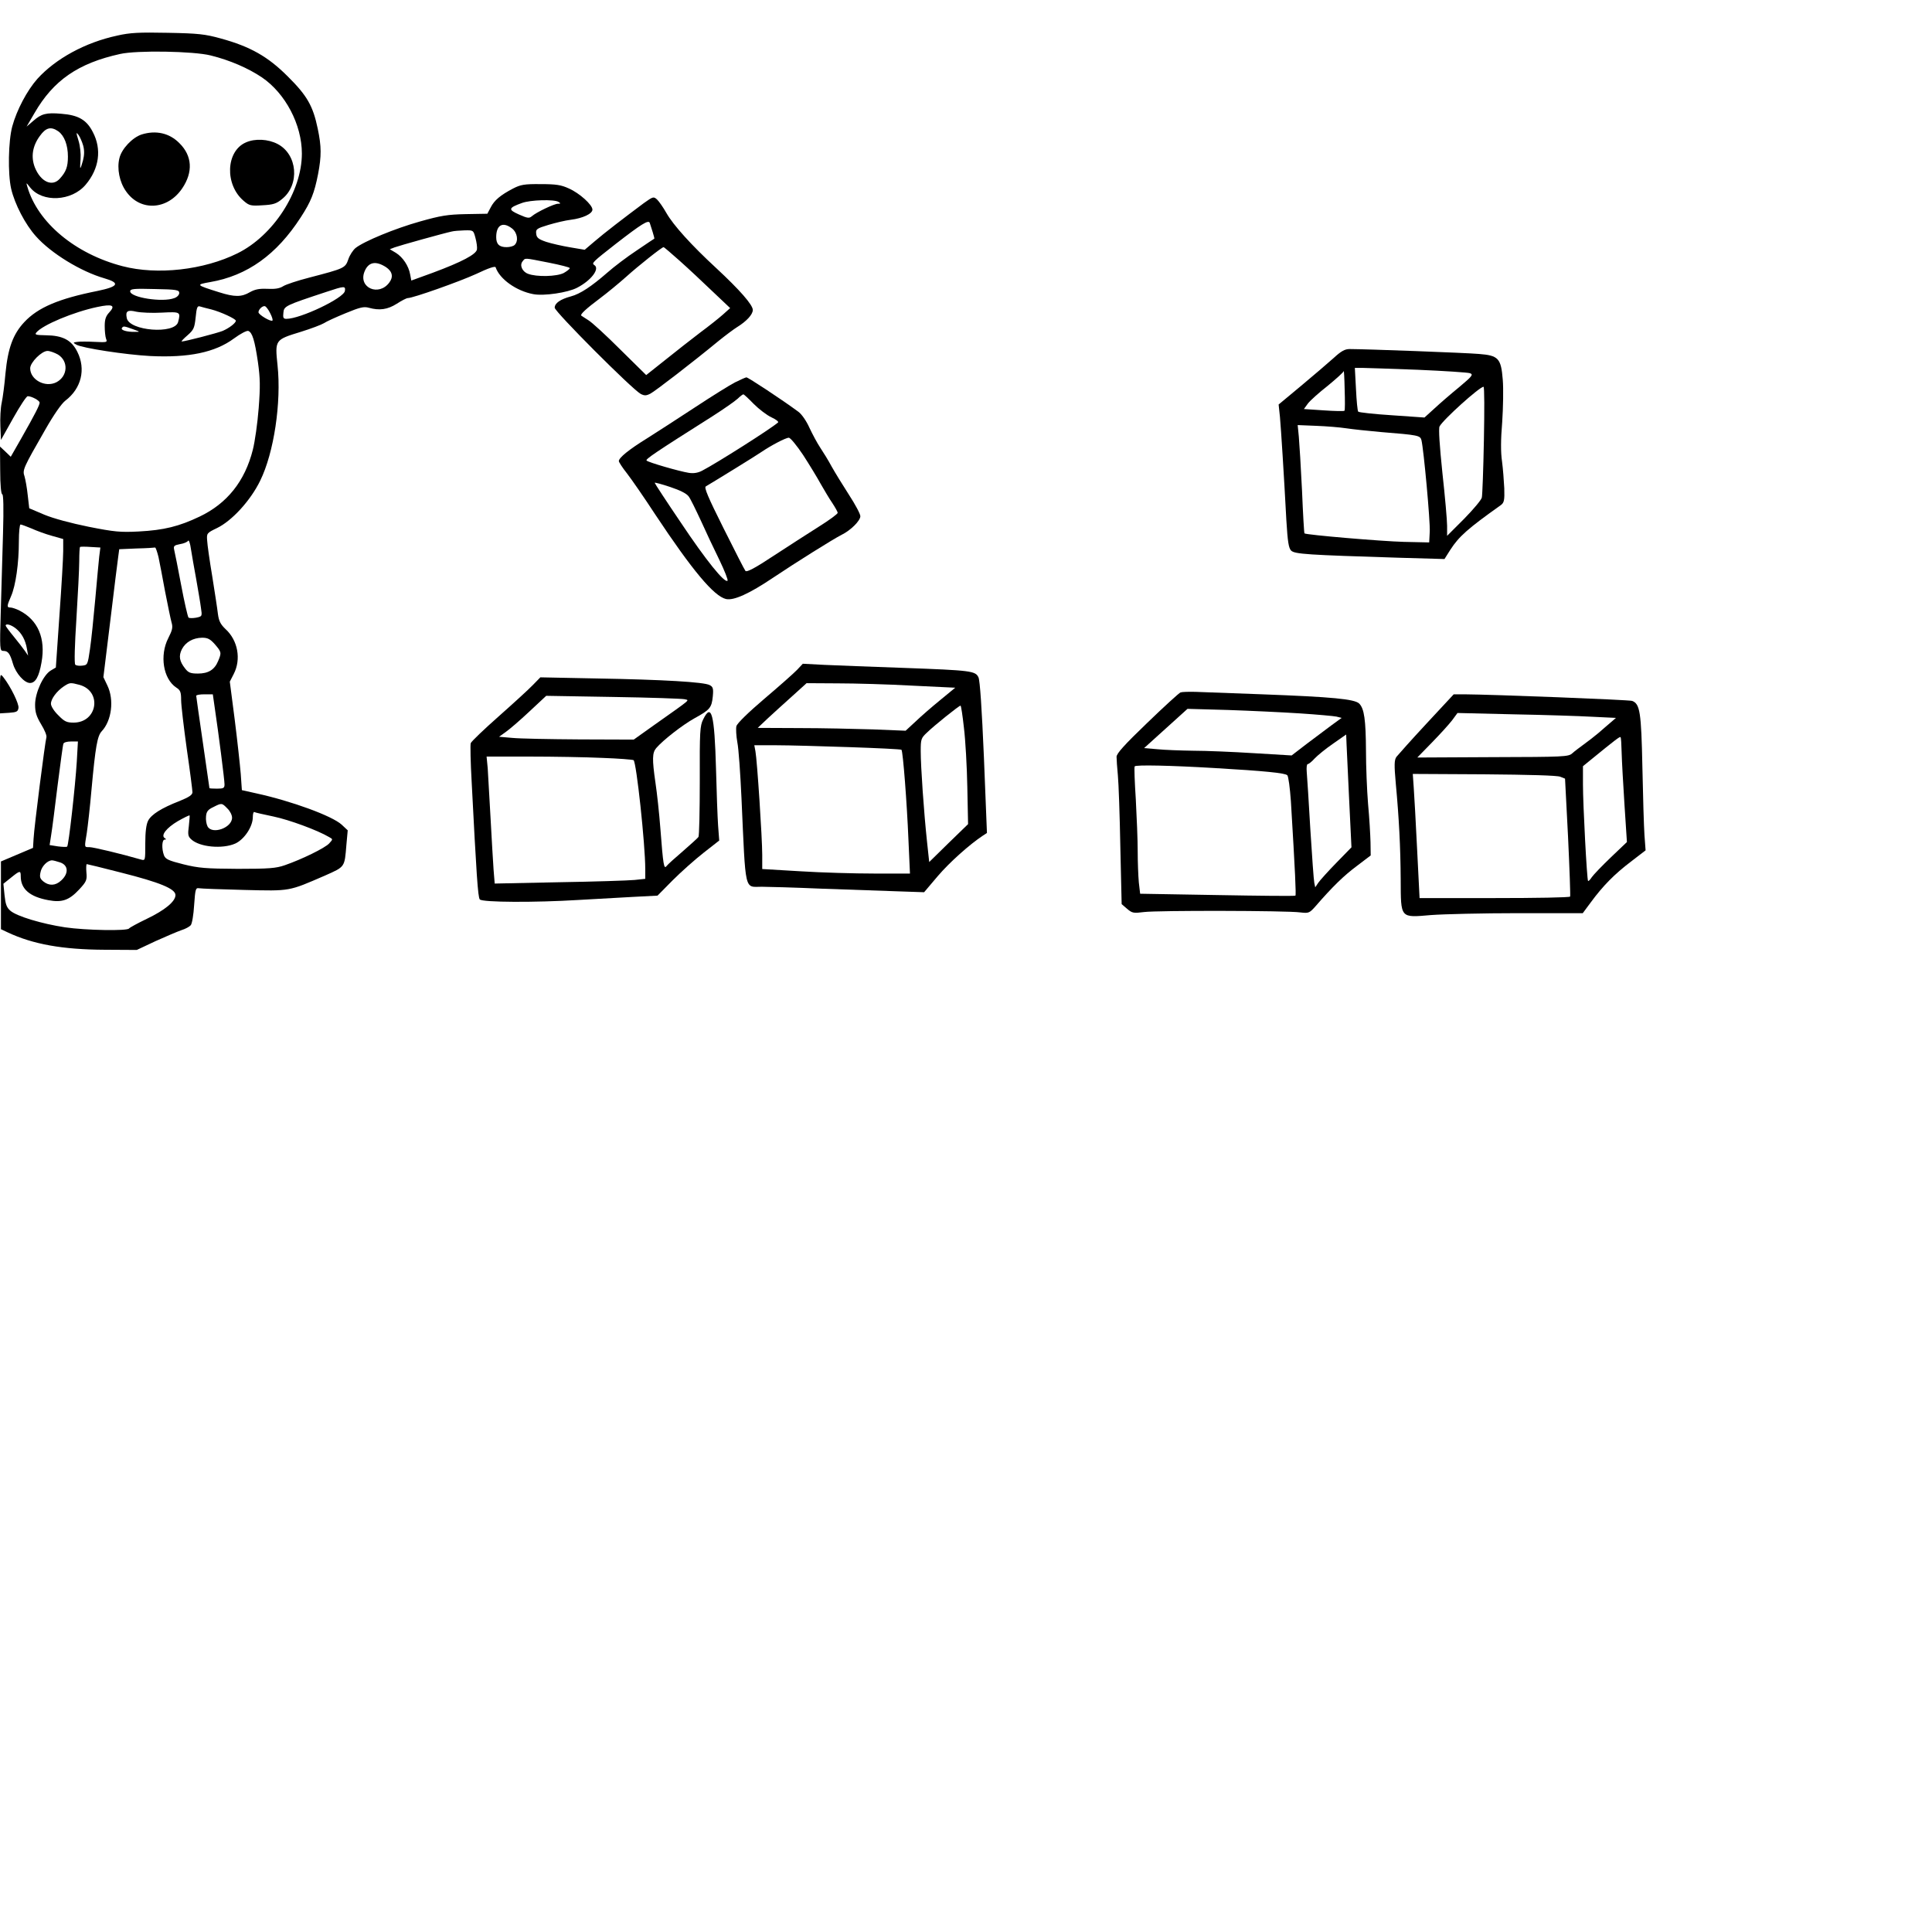 <?xml version="1.0" standalone="no"?>
<!DOCTYPE svg PUBLIC "-//W3C//DTD SVG 20010904//EN"
 "http://www.w3.org/TR/2001/REC-SVG-20010904/DTD/svg10.dtd">
<svg version="1.0" xmlns="http://www.w3.org/2000/svg"
 width="1024pt" height="1024pt" viewBox="0 0 1024 1024"
 preserveAspectRatio="xMidYMid meet">

<g transform="translate(0,1024) scale(0.1,-0.1)"
fill="#000000" stroke="none">
<path d="M620 10051 c-168 -36 -325 -122 -422 -229 -54 -61 -109 -164 -133
-252 -21 -78 -24 -250 -6 -330 19 -82 75 -190 132 -253 79 -89 237 -186 362
-222 86 -25 75 -44 -36 -67 -206 -41 -316 -88 -388 -165 -60 -64 -87 -138
-100 -272 -5 -58 -14 -128 -20 -156 -6 -27 -9 -83 -7 -124 l3 -73 65 116 c36
64 70 116 77 116 21 0 63 -23 63 -34 0 -13 -22 -57 -97 -189 l-56 -98 -28 27
-29 27 1 -126 c0 -78 5 -127 11 -127 6 0 8 -71 4 -207 -3 -115 -9 -301 -12
-415 -6 -202 -5 -208 14 -208 25 0 35 -14 51 -69 15 -50 60 -101 90 -101 29 0
48 34 61 109 23 128 -19 225 -117 275 -18 9 -39 16 -48 16 -20 0 -19 8 4 61
24 55 41 173 41 290 0 49 4 89 9 89 5 0 31 -10 58 -21 26 -12 75 -30 108 -39
l60 -17 0 -64 c0 -35 -9 -188 -20 -341 l-19 -276 -27 -16 c-40 -24 -83 -118
-83 -181 0 -40 7 -62 32 -104 18 -29 31 -60 28 -69 -7 -23 -65 -476 -68 -537
l-3 -49 -85 -36 -85 -36 0 -179 0 -180 36 -17 c134 -63 291 -91 514 -92 l170
-1 100 47 c55 25 117 51 137 58 20 6 42 18 49 26 7 8 15 56 18 107 6 85 8 92
26 89 11 -2 119 -6 240 -9 246 -6 233 -8 427 76 108 48 104 43 114 163 l7 77
-32 30 c-50 46 -265 125 -453 166 l-76 17 -6 86 c-4 48 -18 177 -32 288 l-26
201 21 41 c40 78 22 178 -44 238 -26 25 -35 42 -40 80 -3 27 -17 117 -30 199
-14 83 -26 168 -27 190 -3 38 -2 40 52 66 79 38 178 146 229 251 73 148 113
415 92 612 -14 135 -14 135 123 177 55 17 110 38 123 46 13 9 64 32 115 53 75
31 96 36 122 29 57 -16 100 -10 149 21 26 17 52 30 58 30 28 0 276 88 363 128
65 31 101 43 103 35 21 -62 109 -125 199 -142 56 -11 184 8 233 34 74 38 122
101 91 120 -16 10 -8 17 112 111 138 107 176 131 182 112 2 -7 9 -28 15 -47 6
-19 10 -35 9 -36 -2 -1 -44 -29 -94 -63 -50 -33 -120 -86 -155 -117 -85 -74
-144 -113 -193 -126 -56 -15 -86 -36 -86 -60 0 -21 411 -433 456 -457 20 -10
29 -10 52 2 26 14 220 163 362 280 36 29 79 61 95 71 52 32 85 68 85 92 0 27
-68 105 -195 223 -130 120 -226 226 -263 291 -17 30 -40 63 -50 72 -18 16 -21
15 -70 -20 -106 -79 -209 -158 -260 -202 l-53 -45 -77 13 c-42 7 -99 20 -127
29 -41 14 -51 22 -53 43 -3 24 2 28 65 47 37 11 91 24 118 27 64 8 115 32 115
54 0 25 -68 87 -125 112 -41 19 -68 23 -150 23 -86 1 -106 -3 -145 -23 -69
-36 -100 -63 -119 -100 l-18 -34 -114 -2 c-97 -2 -133 -8 -243 -39 -132 -37
-297 -105 -342 -141 -13 -11 -31 -38 -38 -60 -16 -46 -21 -48 -205 -96 -63
-16 -126 -37 -140 -46 -19 -12 -42 -16 -84 -14 -44 2 -66 -3 -93 -18 -44 -26
-81 -26 -163 0 -124 39 -125 40 -46 54 196 34 351 145 479 343 54 83 72 128
92 230 18 95 18 145 -2 240 -25 120 -56 175 -159 277 -105 105 -198 158 -355
201 -83 23 -119 27 -280 30 -153 3 -200 1 -270 -15z m497 -105 c101 -25 198
-67 271 -116 125 -85 212 -251 212 -404 0 -201 -151 -435 -342 -529 -178 -88
-424 -116 -608 -68 -251 65 -450 231 -505 421 -7 24 -7 24 15 -4 65 -81 220
-73 294 15 72 85 86 188 38 279 -33 65 -77 90 -167 97 -80 7 -106 0 -149 -38
l-35 -30 42 72 c100 173 231 264 454 313 89 20 389 15 480 -8z m-808 -402 c32
-23 51 -73 51 -134 0 -54 -10 -81 -43 -117 -40 -45 -101 -17 -132 59 -22 56
-13 114 26 167 32 45 59 52 98 25z m132 -76 c7 -26 6 -50 -1 -78 -6 -22 -12
-40 -14 -40 -2 0 -1 21 1 48 2 26 -2 69 -11 97 -13 43 -13 47 0 30 8 -11 19
-36 25 -57z m2519 -298 c13 -8 12 -10 -3 -10 -20 0 -114 -45 -138 -66 -14 -12
-23 -11 -68 9 -59 26 -57 35 15 61 45 17 172 20 194 6z m-246 -141 c28 -22 35
-66 14 -87 -7 -7 -26 -12 -43 -12 -39 0 -55 16 -55 53 0 65 35 84 84 46z
m-194 -50 c6 -22 10 -50 8 -61 -4 -26 -79 -66 -235 -124 l-113 -41 -6 32 c-8
46 -39 92 -76 115 l-32 19 26 10 c24 9 260 75 303 84 11 3 41 5 67 6 47 1 47
1 58 -40z m1082 -121 c45 -40 123 -113 174 -162 l94 -89 -38 -34 c-20 -18 -74
-61 -120 -95 -46 -35 -129 -100 -185 -145 l-102 -81 -137 135 c-75 75 -151
145 -170 156 -18 12 -35 22 -37 24 -8 6 27 38 98 91 40 30 103 82 140 115 63
57 189 157 198 157 3 0 41 -33 85 -72z m-694 -10 c61 -12 112 -25 112 -29 0
-5 -15 -16 -32 -26 -37 -19 -144 -22 -190 -4 -31 12 -45 46 -28 66 15 19 5 19
138 -7z m-862 -24 c34 -23 40 -52 17 -82 -55 -74 -163 -28 -132 56 20 53 59
62 115 26z m-218 -126 c-5 -38 -236 -148 -310 -148 -16 0 -19 6 -16 32 3 36
10 39 228 111 96 32 102 32 98 5z m-878 -11 c0 -10 -11 -22 -26 -27 -62 -24
-234 3 -234 36 0 13 19 15 130 12 117 -2 130 -5 130 -21z m-371 -103 c-18 -19
-24 -37 -24 -72 0 -26 3 -56 7 -67 8 -20 5 -20 -60 -17 -37 2 -79 2 -92 0 -24
-3 -24 -4 -5 -15 32 -18 260 -53 391 -60 204 -10 344 19 444 93 34 25 68 43
76 40 21 -8 34 -49 51 -165 12 -86 13 -128 4 -245 -6 -78 -20 -177 -31 -220
-42 -167 -137 -285 -282 -354 -109 -52 -189 -72 -323 -79 -97 -5 -129 -2 -265
25 -94 19 -187 44 -235 64 l-80 34 -8 69 c-4 39 -12 83 -17 100 -12 34 -7 44
110 248 45 79 86 138 107 154 84 64 109 166 63 258 -31 63 -78 87 -167 88 -52
1 -60 3 -51 14 33 41 200 110 324 136 80 17 98 9 63 -29z m541 16 c50 -13 130
-50 130 -60 0 -12 -35 -39 -70 -54 -30 -12 -200 -56 -217 -56 -4 0 10 15 31
33 33 29 37 39 43 95 5 51 9 62 22 58 9 -3 36 -10 61 -16z m312 -20 c10 -19
15 -36 12 -39 -8 -8 -74 31 -74 44 0 15 22 36 35 32 5 -2 18 -18 27 -37z
m-574 3 c99 5 100 4 86 -50 -18 -66 -259 -47 -272 21 -8 37 4 45 50 34 24 -5
85 -8 136 -5z m-153 -88 c39 -14 39 -14 10 -14 -41 -1 -76 9 -69 20 7 12 12
11 59 -6z m-398 -134 c57 -35 53 -115 -8 -147 -59 -30 -139 13 -139 74 0 31
61 92 92 92 12 0 37 -9 55 -19z m733 -1191 c10 -58 22 -126 25 -151 7 -46 7
-46 -26 -53 -18 -3 -36 -3 -40 1 -4 5 -22 82 -39 173 -17 91 -34 175 -37 187
-4 19 0 23 31 29 20 3 39 11 43 18 4 6 11 -14 15 -44 5 -30 17 -102 28 -160z
m-514 121 c-3 -25 -12 -127 -21 -226 -9 -99 -21 -218 -28 -265 -12 -83 -13
-85 -41 -88 -16 -2 -32 0 -37 5 -6 6 -3 105 6 244 8 129 15 266 15 305 0 39 2
73 4 75 2 2 28 2 56 0 l52 -3 -6 -47z m314 -3 c6 -29 22 -111 35 -183 14 -71
29 -145 34 -163 8 -27 5 -41 -17 -84 -47 -92 -27 -216 42 -262 22 -14 26 -24
26 -66 0 -27 14 -144 30 -260 17 -116 30 -219 30 -229 0 -14 -18 -26 -67 -46
-98 -38 -151 -72 -168 -105 -10 -20 -15 -59 -15 -121 0 -90 0 -91 -22 -85
-107 31 -254 66 -274 66 -28 0 -27 -4 -14 75 5 33 17 137 25 230 21 229 31
284 54 309 53 56 67 167 30 243 l-21 44 37 302 c20 166 39 319 42 339 l5 37
92 4 c50 1 94 4 98 5 3 1 11 -22 18 -50z m-756 -379 c31 -25 51 -61 59 -109
l6 -35 -17 25 c-9 13 -36 48 -59 76 -24 29 -43 55 -43 58 0 13 29 5 54 -15z
m1055 -84 c35 -41 36 -44 17 -89 -19 -46 -52 -66 -107 -66 -40 0 -51 5 -68 27
-30 38 -35 66 -17 102 20 38 59 60 107 61 30 0 43 -7 68 -35z m-717 -215 c120
-34 95 -199 -31 -200 -37 0 -49 5 -82 39 -22 21 -39 48 -39 61 0 26 31 67 68
92 32 21 35 21 84 8z m717 -127 c19 -127 51 -376 51 -400 0 -20 -5 -23 -40
-23 -22 0 -40 1 -40 3 0 2 -16 111 -35 243 -19 131 -35 242 -35 246 0 5 20 8
44 8 l44 0 11 -77z m-732 -280 c-8 -129 -43 -443 -51 -450 -3 -3 -25 -2 -49 1
l-44 7 8 52 c5 29 20 147 34 262 15 116 28 216 31 223 2 7 19 12 40 12 l37 0
-6 -107z m798 -248 c14 -13 25 -35 25 -49 0 -54 -106 -91 -130 -46 -6 12 -10
35 -8 53 2 25 10 36 38 49 45 23 46 23 75 -7z m246 -43 c81 -17 232 -72 294
-109 20 -11 20 -11 0 -33 -21 -24 -146 -85 -236 -116 -46 -16 -84 -19 -249
-19 -169 1 -207 4 -288 24 -79 20 -95 27 -103 48 -13 35 -11 83 4 83 9 0 9 2
0 8 -22 14 9 54 70 90 32 18 60 32 62 30 1 -1 -1 -27 -4 -55 -6 -46 -5 -56 13
-72 44 -41 165 -52 233 -22 48 22 93 90 93 140 0 18 4 30 8 27 5 -3 51 -13
103 -24z m-1132 -243 c44 -15 46 -59 5 -96 -30 -28 -64 -29 -94 -5 -18 15 -21
24 -15 50 6 31 37 62 61 62 6 0 25 -5 43 -11z m323 -54 c206 -52 288 -86 288
-119 0 -34 -56 -80 -152 -126 -48 -23 -90 -46 -94 -51 -8 -14 -229 -10 -339 6
-125 19 -257 59 -290 88 -20 17 -26 35 -31 83 l-6 60 40 32 c48 39 52 39 52 7
0 -67 48 -108 146 -126 73 -14 111 0 164 57 38 41 42 50 38 90 -2 24 -1 44 2
44 3 0 85 -20 182 -45z"/>
<path d="M750 9527 c-48 -16 -105 -75 -117 -125 -14 -55 0 -127 35 -176 75
-108 220 -100 298 16 58 86 53 172 -15 239 -53 54 -125 70 -201 46z"/>
<path d="M1303 9485 c-106 -46 -113 -224 -11 -310 29 -25 38 -27 99 -23 57 3
74 8 105 34 94 76 81 236 -25 291 -50 26 -119 30 -168 8z"/>
<path d="M7068 8342 c-29 -26 -106 -92 -172 -147 l-119 -99 7 -66 c6 -68 21
-303 34 -548 7 -114 12 -146 25 -160 19 -19 86 -23 568 -38 l245 -7 31 49 c46
71 92 112 268 237 17 13 20 25 18 89 -2 41 -7 105 -12 143 -7 46 -7 115 1 208
5 76 7 177 3 224 -9 114 -23 129 -126 137 -65 6 -602 26 -686 26 -25 0 -45
-11 -85 -48z m449 -62 c139 -6 262 -14 274 -18 19 -7 13 -15 -56 -73 -43 -35
-102 -86 -131 -113 l-54 -49 -172 12 c-95 6 -175 15 -179 19 -4 4 -9 58 -12
120 l-6 112 42 0 c23 0 155 -5 294 -10z m-391 -217 c-3 -3 -52 -2 -110 2
l-105 7 21 29 c12 16 59 58 105 94 45 37 84 72 85 78 1 7 4 -37 5 -97 2 -60 2
-111 -1 -113z m739 -155 c-3 -156 -8 -293 -11 -305 -2 -12 -45 -63 -94 -113
l-90 -90 0 53 c0 28 -11 155 -25 281 -15 144 -21 235 -15 246 19 36 212 210
233 210 5 0 5 -127 2 -282z m-730 62 c33 -5 116 -14 185 -20 199 -16 207 -18
214 -43 12 -49 47 -431 44 -485 l-3 -57 -135 3 c-117 3 -518 37 -526 45 -2 1
-8 104 -13 227 -6 124 -14 253 -17 286 l-6 61 98 -4 c55 -2 126 -8 159 -13z"/>
<path d="M3895 8213 c-27 -14 -122 -73 -210 -131 -88 -58 -203 -132 -255 -165
-97 -60 -150 -103 -150 -121 0 -5 19 -35 43 -65 24 -31 92 -129 150 -218 197
-297 311 -433 375 -448 41 -9 123 28 248 112 124 83 322 207 364 228 49 24
100 75 100 99 0 12 -27 62 -60 113 -33 51 -74 118 -92 150 -17 32 -45 77 -61
101 -16 24 -41 71 -57 105 -16 36 -41 72 -59 85 -88 65 -266 182 -275 182 -6
-1 -33 -13 -61 -27z m100 -114 c28 -28 70 -60 94 -71 24 -11 39 -23 35 -27
-39 -34 -324 -215 -403 -256 -23 -12 -46 -15 -71 -11 -50 8 -213 55 -223 65
-7 7 46 43 348 234 61 39 121 81 135 94 13 13 27 23 30 23 3 0 28 -23 55 -51z
m262 -271 c33 -51 75 -120 93 -153 19 -33 46 -79 62 -102 15 -23 28 -46 28
-51 0 -6 -45 -39 -101 -74 -55 -35 -163 -104 -239 -154 -98 -65 -142 -88 -149
-80 -5 6 -57 108 -116 226 -83 166 -104 216 -94 222 54 32 270 165 294 182 50
34 129 76 146 76 8 0 42 -41 76 -92z m-607 -219 c10 -13 38 -71 65 -129 26
-58 70 -151 98 -208 27 -56 47 -106 43 -110 -15 -14 -114 108 -248 309 -76
112 -138 207 -138 210 0 3 37 -7 82 -22 54 -18 87 -35 98 -50z"/>
<path d="M4225 6690 c-16 -17 -94 -86 -173 -153 -88 -75 -145 -131 -149 -146
-3 -13 -1 -52 5 -85 7 -34 16 -167 22 -296 23 -508 14 -470 108 -470 31 0 172
-4 312 -10 140 -5 321 -11 401 -14 l147 -5 72 85 c64 75 169 168 238 214 l23
15 -16 400 c-11 257 -21 409 -29 425 -16 34 -39 37 -396 50 -168 6 -357 13
-420 16 l-115 6 -30 -32z m609 -84 l229 -11 -79 -65 c-43 -35 -103 -87 -131
-114 l-53 -49 -172 7 c-95 3 -272 7 -392 7 l-220 1 55 52 c30 28 89 81 130
118 l74 67 165 -1 c91 0 268 -5 394 -12z m275 -223 c8 -65 16 -206 18 -314 l4
-197 -103 -100 -103 -101 -12 112 c-16 150 -33 393 -33 476 0 63 2 69 33 98
39 38 170 143 178 143 3 0 11 -53 18 -117z m-605 -103 c148 -5 271 -11 274
-14 8 -9 29 -282 37 -478 l8 -178 -189 0 c-104 0 -280 5 -391 12 l-203 12 0
75 c0 89 -27 501 -36 549 l-6 32 118 0 c66 0 240 -5 388 -10z"/>
<path d="M0 6566 l0 -107 48 3 c40 3 47 6 50 26 3 22 -41 112 -79 161 -19 24
-19 23 -19 -83z"/>
<path d="M2824 6609 c-21 -22 -103 -97 -181 -166 -78 -69 -145 -133 -148 -142
-3 -9 -1 -102 5 -207 25 -485 33 -610 43 -621 12 -16 296 -17 522 -3 83 5 211
12 285 16 l135 7 80 81 c44 44 118 110 164 146 l83 65 -6 80 c-3 44 -8 179
-11 300 -8 291 -24 352 -68 262 -17 -33 -19 -65 -18 -324 0 -159 -3 -293 -7
-299 -4 -6 -41 -39 -82 -75 -41 -35 -80 -70 -87 -79 -14 -19 -18 4 -33 200 -6
80 -18 189 -26 242 -18 125 -17 158 4 183 37 43 140 123 203 158 82 45 91 56
97 116 4 42 1 51 -17 60 -29 16 -246 29 -597 35 l-300 6 -40 -41z m804 -75
c26 -7 44 8 -161 -137 l-108 -77 -287 1 c-158 1 -318 4 -357 8 l-70 6 35 25
c19 13 76 62 125 108 l90 84 355 -6 c195 -3 365 -9 378 -12z m-436 -311 c86
-3 161 -9 166 -12 15 -9 62 -447 62 -577 l0 -52 -57 -6 c-32 -3 -212 -9 -400
-12 l-341 -7 -6 74 c-3 41 -10 164 -16 274 -6 110 -13 228 -15 263 l-6 62 228
0 c125 0 299 -3 385 -7z"/>
<path d="M6257 6570 c-8 -3 -87 -75 -176 -161 -121 -116 -163 -163 -163 -180
0 -13 3 -58 7 -99 4 -41 10 -212 13 -378 l7 -304 29 -25 c27 -23 34 -24 90
-17 69 9 756 8 828 -2 44 -5 48 -4 80 32 92 106 150 162 218 213 l75 57 -1 70
c-1 38 -6 130 -13 203 -6 74 -11 200 -11 280 -1 165 -9 225 -36 252 -25 24
-143 35 -514 49 -157 6 -315 12 -352 13 -37 1 -73 0 -81 -3z m631 -111 c92 -6
180 -14 195 -17 l28 -7 -55 -40 c-30 -22 -90 -67 -132 -99 l-78 -60 -200 12
c-111 7 -255 13 -321 13 -66 1 -152 4 -191 8 l-70 6 115 104 115 104 214 -6
c117 -4 288 -12 380 -18z m263 -462 l12 -248 -80 -82 c-44 -45 -87 -93 -96
-106 l-16 -24 -5 24 c-3 13 -12 141 -21 284 -8 143 -17 279 -19 303 -2 23 0
42 5 42 5 0 22 13 37 30 15 16 59 52 97 78 l70 49 2 -51 c1 -28 8 -163 14
-299z m-711 172 c259 -15 371 -26 383 -38 6 -6 14 -68 19 -138 23 -380 28
-496 24 -500 -2 -3 -189 -1 -414 3 l-409 7 -7 60 c-3 33 -6 108 -6 166 0 58
-5 182 -10 274 -6 92 -9 171 -6 175 5 9 190 5 426 -9z"/>
<path d="M7560 6404 c-80 -86 -151 -166 -159 -176 -11 -17 -12 -41 -3 -141 17
-183 25 -335 26 -509 1 -208 -4 -202 161 -188 66 5 274 10 462 10 l342 0 43
58 c64 87 125 149 212 215 l78 60 -6 81 c-3 44 -8 207 -11 361 -6 292 -13 334
-54 350 -14 6 -739 34 -891 35 l-55 0 -145 -156z m880 37 l125 -6 -29 -25
c-16 -14 -46 -39 -65 -56 -20 -17 -54 -43 -76 -59 -22 -16 -50 -37 -62 -48
-20 -18 -44 -19 -421 -20 l-400 -2 78 80 c43 44 91 97 107 118 l28 38 295 -7
c162 -3 351 -9 420 -13z m155 -189 c1 -42 8 -167 15 -276 l13 -199 -85 -81
c-47 -45 -92 -92 -101 -105 -9 -14 -18 -23 -20 -20 -6 6 -27 403 -27 511 l0
97 43 35 c125 102 152 123 156 119 3 -2 5 -38 6 -81z m-325 -129 l25 -10 16
-309 c8 -170 13 -312 11 -316 -2 -5 -182 -8 -401 -8 l-397 0 -13 258 c-7 141
-15 289 -18 328 l-5 72 378 -2 c238 -2 388 -6 404 -13z"/>
</g>
</svg>
